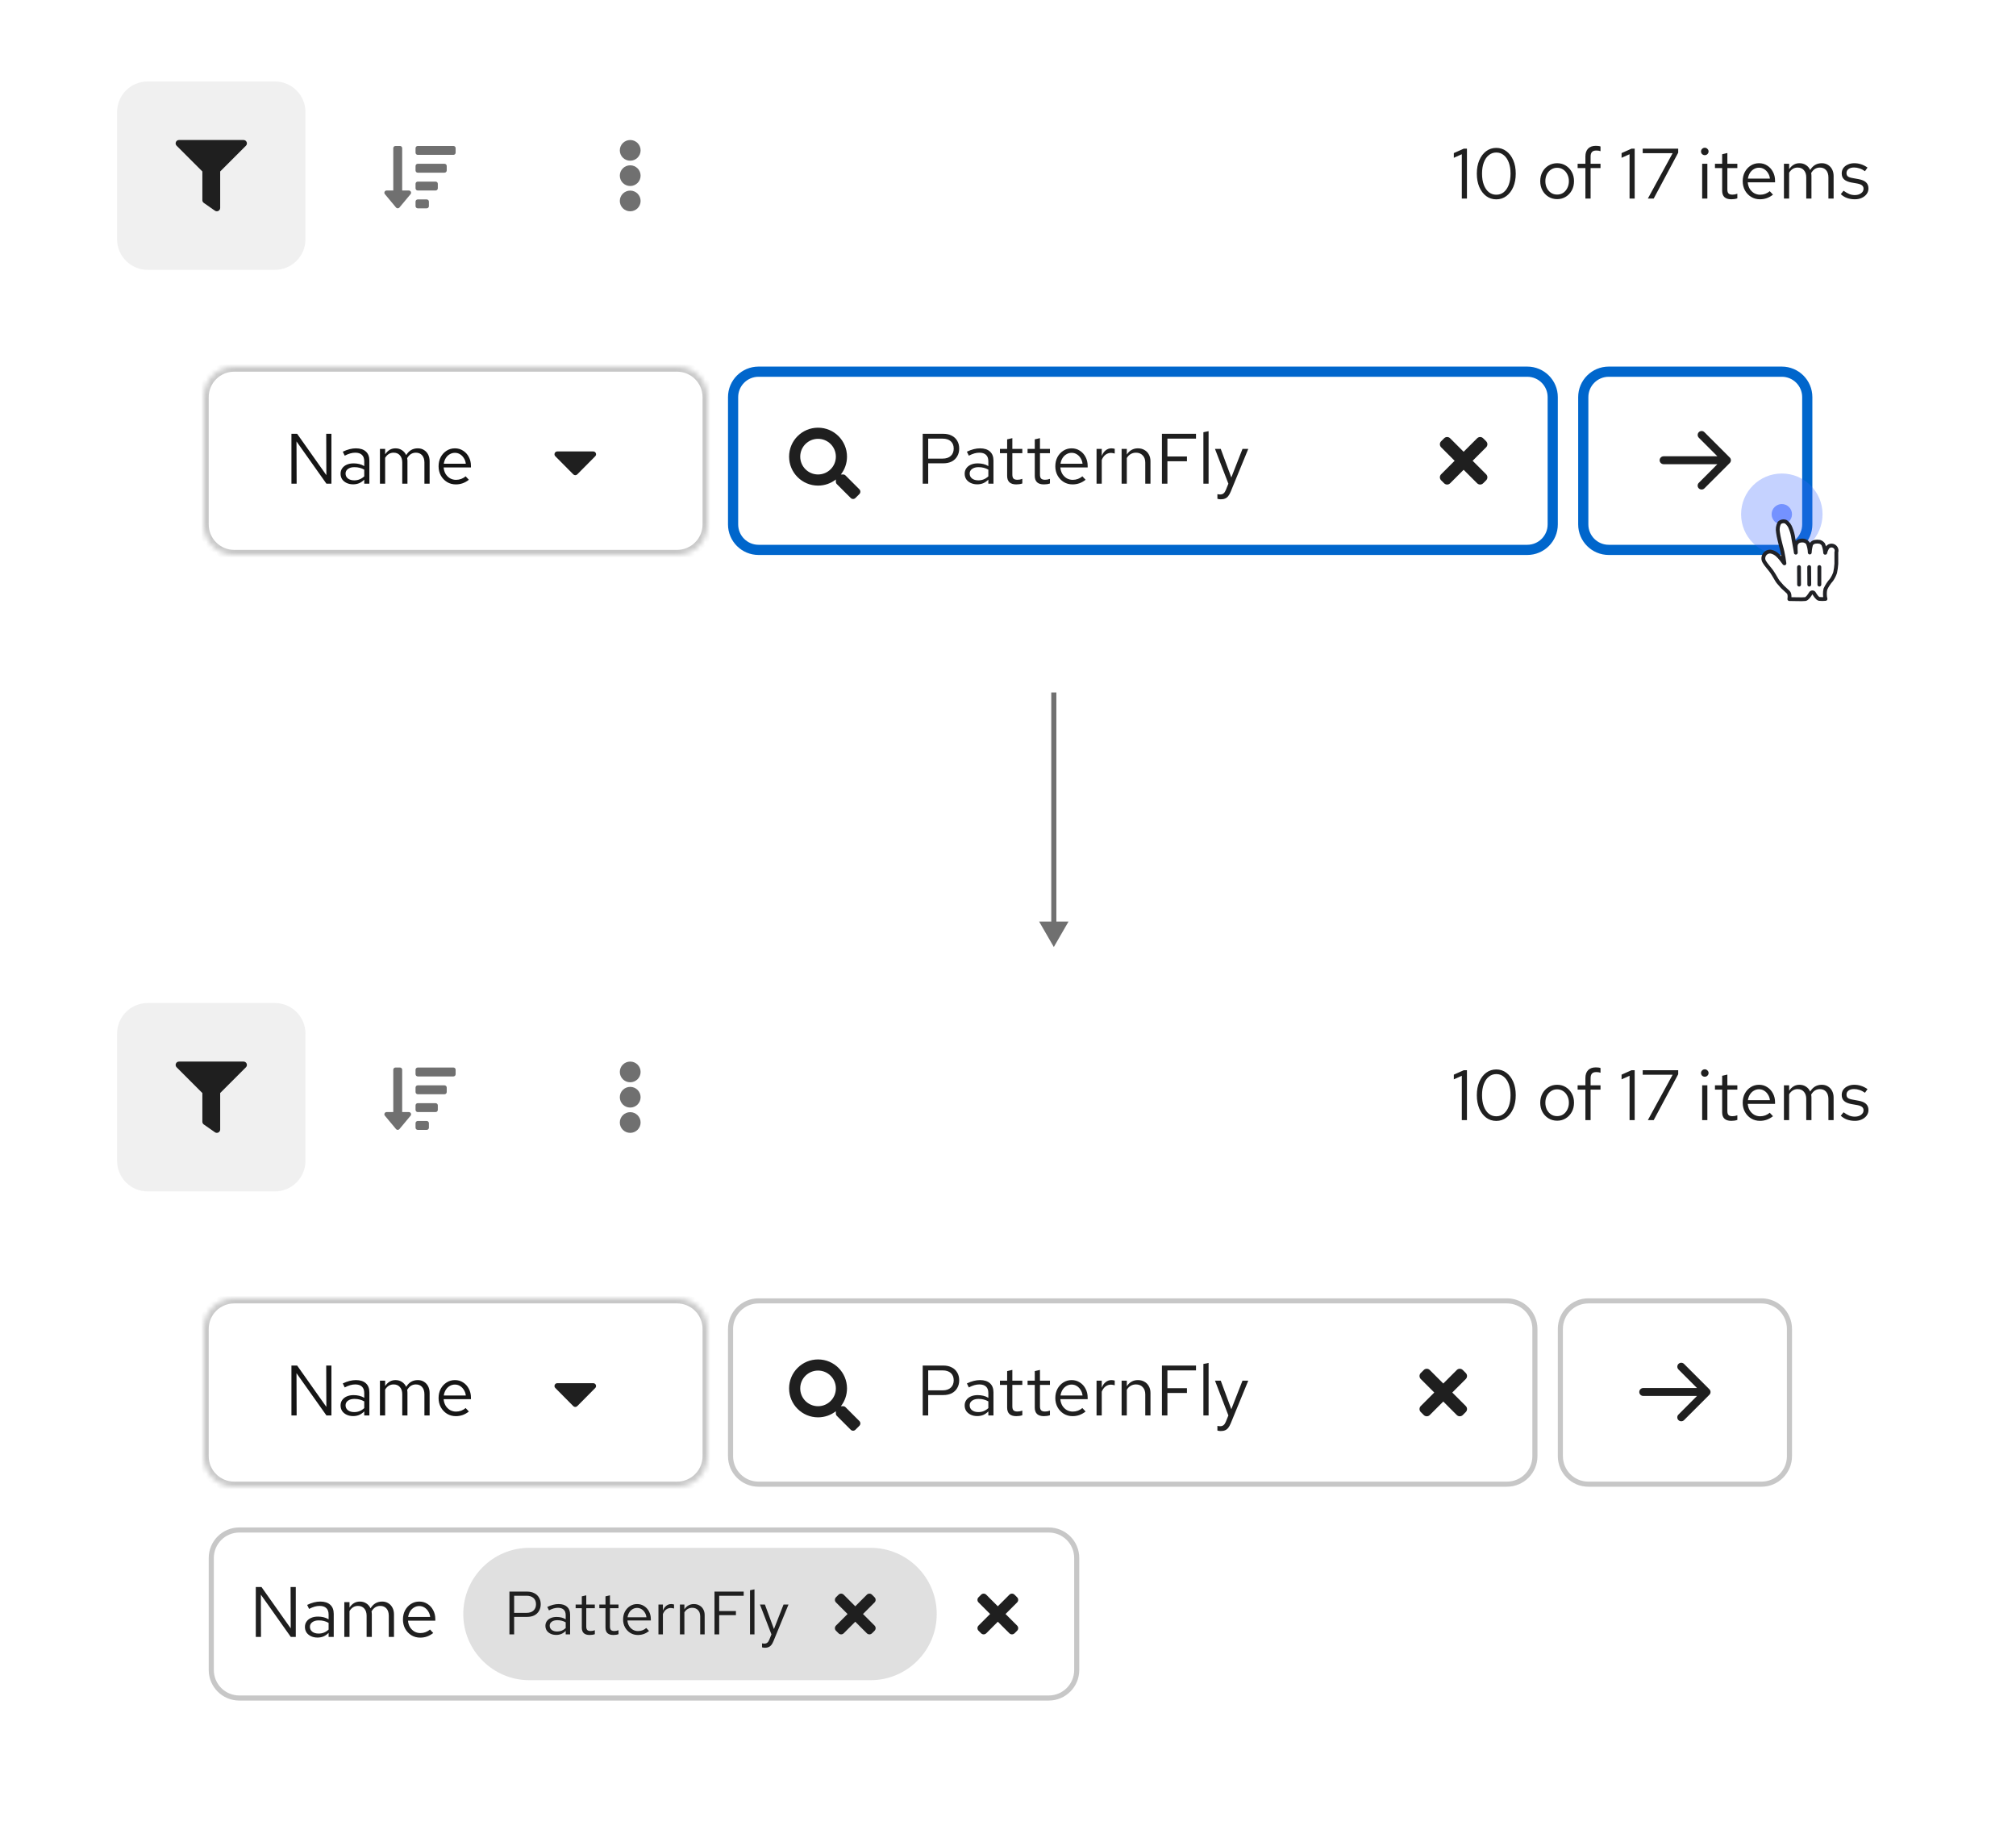 <svg width="396" height="361" viewBox="0 0 396 361" fill="none" xmlns="http://www.w3.org/2000/svg">
<g clip-path="url(#clip0_160_11504)">
<rect width="396" height="361" fill="white"/>
<rect width="389" height="188" transform="translate(7 181)" fill="white"/>
<path d="M23 203C23 199.686 25.686 197 29 197H54C57.314 197 60 199.686 60 203V228C60 231.314 57.314 234 54 234H29C25.686 234 23 231.314 23 228V203Z" fill="#C7C7C7" fill-opacity="0.25" style="mix-blend-mode:multiply"/>
<path fill-rule="evenodd" clip-rule="evenodd" d="M43.25 221.843V214.678L48.307 209.62C48.719 209.208 48.427 208.5 47.843 208.5H35.157C34.574 208.5 34.28 209.207 34.693 209.62L39.75 214.678V220.312C39.75 220.527 39.855 220.727 40.03 220.85L42.217 222.381C42.649 222.683 43.25 222.377 43.25 221.843Z" fill="#1F1F1F"/>
<path fill-rule="evenodd" clip-rule="evenodd" d="M78.126 221.917C78.226 221.917 78.364 221.859 78.435 221.788L80.622 219.163C80.896 218.889 80.701 218.417 80.312 218.417H79V210.104C79 209.863 78.804 209.667 78.562 209.667H77.688C77.446 209.667 77.25 209.863 77.25 210.104V218.417H75.938C75.549 218.417 75.353 218.888 75.629 219.163L77.816 221.788C77.887 221.859 78.026 221.917 78.126 221.917ZM89.062 211.417C89.304 211.417 89.5 211.221 89.5 210.979V210.104C89.5 209.863 89.304 209.667 89.062 209.667H82.062C81.821 209.667 81.625 209.863 81.625 210.104V210.979C81.625 211.221 81.821 211.417 82.062 211.417H89.062ZM87.312 214.917C87.554 214.917 87.75 214.721 87.75 214.479V213.604C87.75 213.363 87.554 213.167 87.312 213.167H82.062C81.821 213.167 81.625 213.363 81.625 213.604V214.479C81.625 214.721 81.821 214.917 82.062 214.917H87.312ZM85.562 218.417C85.804 218.417 86 218.221 86 217.979V217.104C86 216.863 85.804 216.667 85.562 216.667H82.062C81.821 216.667 81.625 216.863 81.625 217.104V217.979C81.625 218.221 81.821 218.417 82.062 218.417H85.562ZM83.812 221.917C84.054 221.917 84.25 221.721 84.25 221.479V220.604C84.25 220.363 84.054 220.167 83.812 220.167H82.062C81.821 220.167 81.625 220.363 81.625 220.604V221.479C81.625 221.721 81.821 221.917 82.062 221.917H83.812Z" fill="#707070"/>
<path fill-rule="evenodd" clip-rule="evenodd" d="M123.792 212.565C124.92 212.565 125.833 211.656 125.833 210.532C125.833 209.409 124.92 208.5 123.792 208.5C122.663 208.5 121.75 209.409 121.75 210.532C121.75 211.656 122.663 212.565 123.792 212.565ZM123.792 217.532C124.92 217.532 125.833 216.623 125.833 215.5C125.833 214.377 124.92 213.468 123.792 213.468C122.663 213.468 121.75 214.377 121.75 215.5C121.75 216.623 122.663 217.532 123.792 217.532ZM123.792 222.5C124.92 222.5 125.833 221.591 125.833 220.468C125.833 219.344 124.92 218.435 123.792 218.435C122.663 218.435 121.75 219.344 121.75 220.468C121.75 221.591 122.663 222.5 123.792 222.5Z" fill="#707070"/>
<path d="M287.142 220V211.292L285.574 211.992V211.068L287.52 210.2H288.15V220H287.142ZM293.913 220.154C293.166 220.154 292.504 219.939 291.925 219.51C291.356 219.081 290.908 218.488 290.581 217.732C290.254 216.967 290.091 216.089 290.091 215.1C290.091 214.101 290.254 213.224 290.581 212.468C290.908 211.712 291.356 211.119 291.925 210.69C292.504 210.261 293.166 210.046 293.913 210.046C294.66 210.046 295.318 210.261 295.887 210.69C296.466 211.119 296.918 211.712 297.245 212.468C297.572 213.224 297.735 214.101 297.735 215.1C297.735 216.089 297.572 216.967 297.245 217.732C296.918 218.488 296.466 219.081 295.887 219.51C295.318 219.939 294.66 220.154 293.913 220.154ZM293.913 219.244C294.482 219.244 294.972 219.076 295.383 218.74C295.803 218.395 296.13 217.914 296.363 217.298C296.596 216.673 296.713 215.94 296.713 215.1C296.713 214.26 296.596 213.532 296.363 212.916C296.13 212.291 295.803 211.81 295.383 211.474C294.972 211.129 294.482 210.956 293.913 210.956C293.353 210.956 292.863 211.129 292.443 211.474C292.023 211.81 291.696 212.291 291.463 212.916C291.23 213.532 291.113 214.26 291.113 215.1C291.113 215.94 291.23 216.673 291.463 217.298C291.696 217.914 292.023 218.395 292.443 218.74C292.863 219.076 293.353 219.244 293.913 219.244ZM305.877 220.112C305.242 220.112 304.673 219.958 304.169 219.65C303.665 219.342 303.268 218.922 302.979 218.39C302.689 217.858 302.545 217.256 302.545 216.584C302.545 215.912 302.689 215.31 302.979 214.778C303.268 214.246 303.665 213.826 304.169 213.518C304.673 213.21 305.242 213.056 305.877 213.056C306.502 213.056 307.062 213.21 307.557 213.518C308.061 213.826 308.457 214.246 308.747 214.778C309.036 215.31 309.181 215.912 309.181 216.584C309.181 217.256 309.036 217.858 308.747 218.39C308.457 218.922 308.061 219.342 307.557 219.65C307.062 219.958 306.502 220.112 305.877 220.112ZM305.863 219.216C306.311 219.216 306.707 219.104 307.053 218.88C307.398 218.647 307.669 218.329 307.865 217.928C308.07 217.527 308.173 217.079 308.173 216.584C308.173 216.08 308.07 215.632 307.865 215.24C307.669 214.839 307.398 214.526 307.053 214.302C306.707 214.069 306.311 213.952 305.863 213.952C305.415 213.952 305.018 214.069 304.673 214.302C304.327 214.526 304.052 214.839 303.847 215.24C303.651 215.632 303.553 216.08 303.553 216.584C303.553 217.079 303.651 217.527 303.847 217.928C304.052 218.329 304.327 218.647 304.673 218.88C305.018 219.104 305.415 219.216 305.863 219.216ZM311.418 220V214.008H309.892V213.168H311.418V211.74C311.418 211.068 311.595 210.55 311.95 210.186C312.305 209.822 312.809 209.64 313.462 209.64C313.649 209.64 313.817 209.649 313.966 209.668C314.125 209.687 314.265 209.719 314.386 209.766V210.69C314.237 210.643 314.101 210.611 313.98 210.592C313.859 210.573 313.719 210.564 313.56 210.564C313.168 210.564 312.883 210.662 312.706 210.858C312.529 211.045 312.44 211.343 312.44 211.754V213.168H314.386V214.008H312.44V220H311.418ZM320.091 220V211.292L318.523 211.992V211.068L320.469 210.2H321.099V220H320.091ZM323.684 220L328.556 211.082H322.676V210.2H329.648V210.984L324.832 220H323.684ZM334.352 220V213.168H335.374V220H334.352ZM334.87 211.474C334.665 211.474 334.488 211.404 334.338 211.264C334.198 211.115 334.128 210.942 334.128 210.746C334.128 210.55 334.198 210.382 334.338 210.242C334.488 210.093 334.665 210.018 334.87 210.018C335.076 210.018 335.248 210.093 335.388 210.242C335.538 210.382 335.612 210.55 335.612 210.746C335.612 210.942 335.538 211.115 335.388 211.264C335.248 211.404 335.076 211.474 334.87 211.474ZM340.074 220.14C339.486 220.14 339.038 220 338.73 219.72C338.431 219.431 338.282 219.015 338.282 218.474V214.008H336.868V213.168H338.282V211.292L339.304 211.054V213.168H341.264V214.008H339.304V218.208C339.304 218.572 339.379 218.833 339.528 218.992C339.687 219.151 339.943 219.23 340.298 219.23C340.475 219.23 340.634 219.216 340.774 219.188C340.914 219.16 341.077 219.113 341.264 219.048V219.958C341.077 220.023 340.881 220.07 340.676 220.098C340.471 220.126 340.27 220.14 340.074 220.14ZM345.704 220.14C345.07 220.14 344.496 219.986 343.982 219.678C343.469 219.361 343.063 218.936 342.764 218.404C342.466 217.863 342.316 217.256 342.316 216.584C342.316 215.912 342.456 215.31 342.736 214.778C343.026 214.246 343.413 213.826 343.898 213.518C344.384 213.21 344.925 213.056 345.522 213.056C346.129 213.056 346.666 213.21 347.132 213.518C347.608 213.817 347.982 214.227 348.252 214.75C348.532 215.263 348.672 215.847 348.672 216.5V216.808H343.31C343.348 217.275 343.474 217.695 343.688 218.068C343.912 218.432 344.202 218.721 344.556 218.936C344.92 219.141 345.317 219.244 345.746 219.244C346.101 219.244 346.442 219.183 346.768 219.062C347.104 218.931 347.389 218.759 347.622 218.544L348.266 219.23C347.874 219.538 347.468 219.767 347.048 219.916C346.628 220.065 346.18 220.14 345.704 220.14ZM343.338 216.08H347.664C347.618 215.669 347.492 215.305 347.286 214.988C347.09 214.661 346.838 214.405 346.53 214.218C346.232 214.031 345.896 213.938 345.522 213.938C345.149 213.938 344.808 214.031 344.5 214.218C344.192 214.395 343.936 214.647 343.73 214.974C343.534 215.291 343.404 215.66 343.338 216.08ZM350.417 220V213.168H351.439V214.232C351.701 213.84 351.999 213.546 352.335 213.35C352.671 213.154 353.049 213.056 353.469 213.056C353.955 213.056 354.379 213.177 354.743 213.42C355.107 213.653 355.383 213.975 355.569 214.386C355.84 213.947 356.162 213.616 356.535 213.392C356.918 213.168 357.357 213.056 357.851 213.056C358.309 213.056 358.71 213.163 359.055 213.378C359.41 213.593 359.685 213.891 359.881 214.274C360.077 214.647 360.175 215.086 360.175 215.59V220H359.153V215.842C359.153 215.245 359.004 214.773 358.705 214.428C358.407 214.083 357.996 213.91 357.473 213.91C357.119 213.91 356.797 213.999 356.507 214.176C356.227 214.353 355.98 214.624 355.765 214.988C355.784 215.081 355.798 215.179 355.807 215.282C355.817 215.385 355.821 215.487 355.821 215.59V220H354.799V215.842C354.799 215.245 354.645 214.773 354.337 214.428C354.039 214.083 353.628 213.91 353.105 213.91C352.405 213.91 351.85 214.246 351.439 214.918V220H350.417ZM364.357 220.14C363.797 220.14 363.279 220.056 362.803 219.888C362.327 219.711 361.921 219.459 361.585 219.132L362.131 218.46C362.542 218.759 362.92 218.978 363.265 219.118C363.611 219.249 363.965 219.314 364.329 219.314C364.824 219.314 365.235 219.197 365.561 218.964C365.888 218.731 366.051 218.432 366.051 218.068C366.051 217.788 365.953 217.569 365.757 217.41C365.571 217.251 365.258 217.13 364.819 217.046L363.699 216.85C363.037 216.729 362.547 216.523 362.229 216.234C361.921 215.945 361.767 215.553 361.767 215.058C361.767 214.666 361.87 214.321 362.075 214.022C362.29 213.723 362.584 213.49 362.957 213.322C363.331 213.145 363.755 213.056 364.231 213.056C364.698 213.056 365.141 213.126 365.561 213.266C365.981 213.397 366.406 213.611 366.835 213.91L366.331 214.624C365.977 214.372 365.622 214.19 365.267 214.078C364.913 213.957 364.553 213.896 364.189 213.896C363.741 213.896 363.382 213.994 363.111 214.19C362.841 214.386 362.705 214.652 362.705 214.988C362.705 215.268 362.789 215.483 362.957 215.632C363.135 215.781 363.443 215.893 363.881 215.968L365.029 216.178C365.72 216.299 366.224 216.509 366.541 216.808C366.859 217.107 367.017 217.508 367.017 218.012C367.017 218.413 366.901 218.777 366.667 219.104C366.434 219.421 366.117 219.673 365.715 219.86C365.314 220.047 364.861 220.14 364.357 220.14Z" fill="#1F1F1F"/>
<rect width="389" height="136" transform="translate(7)" fill="white"/>
<path d="M23 22C23 18.686 25.686 16 29 16H54C57.314 16 60 18.686 60 22V47C60 50.314 57.314 53 54 53H29C25.686 53 23 50.314 23 47V22Z" fill="#C7C7C7" fill-opacity="0.25" style="mix-blend-mode:multiply"/>
<path fill-rule="evenodd" clip-rule="evenodd" d="M43.25 40.843V33.678L48.307 28.62C48.719 28.208 48.427 27.5 47.843 27.5H35.157C34.574 27.5 34.28 28.207 34.693 28.62L39.75 33.678V39.312C39.75 39.527 39.855 39.727 40.03 39.85L42.217 41.381C42.649 41.683 43.25 41.377 43.25 40.843Z" fill="#1F1F1F"/>
<path fill-rule="evenodd" clip-rule="evenodd" d="M78.126 40.916C78.226 40.916 78.364 40.859 78.435 40.788L80.622 38.163C80.896 37.889 80.701 37.417 80.312 37.417H79V29.104C79 28.863 78.804 28.667 78.562 28.667H77.688C77.446 28.667 77.25 28.863 77.25 29.104V37.417H75.938C75.549 37.417 75.353 37.888 75.629 38.163L77.816 40.788C77.887 40.859 78.026 40.916 78.126 40.916ZM89.062 30.417C89.304 30.417 89.5 30.221 89.5 29.979V29.104C89.5 28.863 89.304 28.667 89.062 28.667H82.062C81.821 28.667 81.625 28.863 81.625 29.104V29.979C81.625 30.221 81.821 30.417 82.062 30.417H89.062ZM87.312 33.917C87.554 33.917 87.75 33.721 87.75 33.479V32.604C87.75 32.363 87.554 32.167 87.312 32.167H82.062C81.821 32.167 81.625 32.363 81.625 32.604V33.479C81.625 33.721 81.821 33.917 82.062 33.917H87.312ZM85.562 37.417C85.804 37.417 86 37.221 86 36.979V36.104C86 35.863 85.804 35.667 85.562 35.667H82.062C81.821 35.667 81.625 35.863 81.625 36.104V36.979C81.625 37.221 81.821 37.417 82.062 37.417H85.562ZM83.812 40.917C84.054 40.917 84.25 40.721 84.25 40.479V39.604C84.25 39.363 84.054 39.167 83.812 39.167H82.062C81.821 39.167 81.625 39.363 81.625 39.604V40.479C81.625 40.721 81.821 40.917 82.062 40.917H83.812Z" fill="#707070"/>
<path fill-rule="evenodd" clip-rule="evenodd" d="M123.792 31.564C124.92 31.564 125.833 30.656 125.833 29.532C125.833 28.409 124.92 27.5 123.792 27.5C122.663 27.5 121.75 28.409 121.75 29.532C121.75 30.656 122.663 31.564 123.792 31.564ZM123.792 36.532C124.92 36.532 125.833 35.623 125.833 34.5C125.833 33.377 124.92 32.468 123.792 32.468C122.663 32.468 121.75 33.377 121.75 34.5C121.75 35.623 122.663 36.532 123.792 36.532ZM123.792 41.5C124.92 41.5 125.833 40.591 125.833 39.468C125.833 38.344 124.92 37.435 123.792 37.435C122.663 37.435 121.75 38.344 121.75 39.468C121.75 40.591 122.663 41.5 123.792 41.5Z" fill="#707070"/>
<path d="M287.142 39V30.292L285.574 30.992V30.068L287.52 29.2H288.15V39H287.142ZM293.913 39.154C293.166 39.154 292.504 38.939 291.925 38.51C291.356 38.081 290.908 37.488 290.581 36.732C290.254 35.967 290.091 35.089 290.091 34.1C290.091 33.101 290.254 32.224 290.581 31.468C290.908 30.712 291.356 30.119 291.925 29.69C292.504 29.261 293.166 29.046 293.913 29.046C294.66 29.046 295.318 29.261 295.887 29.69C296.466 30.119 296.918 30.712 297.245 31.468C297.572 32.224 297.735 33.101 297.735 34.1C297.735 35.089 297.572 35.967 297.245 36.732C296.918 37.488 296.466 38.081 295.887 38.51C295.318 38.939 294.66 39.154 293.913 39.154ZM293.913 38.244C294.482 38.244 294.972 38.076 295.383 37.74C295.803 37.395 296.13 36.914 296.363 36.298C296.596 35.673 296.713 34.94 296.713 34.1C296.713 33.26 296.596 32.532 296.363 31.916C296.13 31.291 295.803 30.81 295.383 30.474C294.972 30.129 294.482 29.956 293.913 29.956C293.353 29.956 292.863 30.129 292.443 30.474C292.023 30.81 291.696 31.291 291.463 31.916C291.23 32.532 291.113 33.26 291.113 34.1C291.113 34.94 291.23 35.673 291.463 36.298C291.696 36.914 292.023 37.395 292.443 37.74C292.863 38.076 293.353 38.244 293.913 38.244ZM305.877 39.112C305.242 39.112 304.673 38.958 304.169 38.65C303.665 38.342 303.268 37.922 302.979 37.39C302.689 36.858 302.545 36.256 302.545 35.584C302.545 34.912 302.689 34.31 302.979 33.778C303.268 33.246 303.665 32.826 304.169 32.518C304.673 32.21 305.242 32.056 305.877 32.056C306.502 32.056 307.062 32.21 307.557 32.518C308.061 32.826 308.457 33.246 308.747 33.778C309.036 34.31 309.181 34.912 309.181 35.584C309.181 36.256 309.036 36.858 308.747 37.39C308.457 37.922 308.061 38.342 307.557 38.65C307.062 38.958 306.502 39.112 305.877 39.112ZM305.863 38.216C306.311 38.216 306.707 38.104 307.053 37.88C307.398 37.647 307.669 37.329 307.865 36.928C308.07 36.527 308.173 36.079 308.173 35.584C308.173 35.08 308.07 34.632 307.865 34.24C307.669 33.839 307.398 33.526 307.053 33.302C306.707 33.069 306.311 32.952 305.863 32.952C305.415 32.952 305.018 33.069 304.673 33.302C304.327 33.526 304.052 33.839 303.847 34.24C303.651 34.632 303.553 35.08 303.553 35.584C303.553 36.079 303.651 36.527 303.847 36.928C304.052 37.329 304.327 37.647 304.673 37.88C305.018 38.104 305.415 38.216 305.863 38.216ZM311.418 39V33.008H309.892V32.168H311.418V30.74C311.418 30.068 311.595 29.55 311.95 29.186C312.305 28.822 312.809 28.64 313.462 28.64C313.649 28.64 313.817 28.649 313.966 28.668C314.125 28.687 314.265 28.719 314.386 28.766V29.69C314.237 29.643 314.101 29.611 313.98 29.592C313.859 29.573 313.719 29.564 313.56 29.564C313.168 29.564 312.883 29.662 312.706 29.858C312.529 30.045 312.44 30.343 312.44 30.754V32.168H314.386V33.008H312.44V39H311.418ZM320.091 39V30.292L318.523 30.992V30.068L320.469 29.2H321.099V39H320.091ZM323.684 39L328.556 30.082H322.676V29.2H329.648V29.984L324.832 39H323.684ZM334.352 39V32.168H335.374V39H334.352ZM334.87 30.474C334.665 30.474 334.488 30.404 334.338 30.264C334.198 30.115 334.128 29.942 334.128 29.746C334.128 29.55 334.198 29.382 334.338 29.242C334.488 29.093 334.665 29.018 334.87 29.018C335.076 29.018 335.248 29.093 335.388 29.242C335.538 29.382 335.612 29.55 335.612 29.746C335.612 29.942 335.538 30.115 335.388 30.264C335.248 30.404 335.076 30.474 334.87 30.474ZM340.074 39.14C339.486 39.14 339.038 39 338.73 38.72C338.431 38.431 338.282 38.015 338.282 37.474V33.008H336.868V32.168H338.282V30.292L339.304 30.054V32.168H341.264V33.008H339.304V37.208C339.304 37.572 339.379 37.833 339.528 37.992C339.687 38.151 339.943 38.23 340.298 38.23C340.475 38.23 340.634 38.216 340.774 38.188C340.914 38.16 341.077 38.113 341.264 38.048V38.958C341.077 39.023 340.881 39.07 340.676 39.098C340.471 39.126 340.27 39.14 340.074 39.14ZM345.704 39.14C345.07 39.14 344.496 38.986 343.982 38.678C343.469 38.361 343.063 37.936 342.764 37.404C342.466 36.863 342.316 36.256 342.316 35.584C342.316 34.912 342.456 34.31 342.736 33.778C343.026 33.246 343.413 32.826 343.898 32.518C344.384 32.21 344.925 32.056 345.522 32.056C346.129 32.056 346.666 32.21 347.132 32.518C347.608 32.817 347.982 33.227 348.252 33.75C348.532 34.263 348.672 34.847 348.672 35.5V35.808H343.31C343.348 36.275 343.474 36.695 343.688 37.068C343.912 37.432 344.202 37.721 344.556 37.936C344.92 38.141 345.317 38.244 345.746 38.244C346.101 38.244 346.442 38.183 346.768 38.062C347.104 37.931 347.389 37.759 347.622 37.544L348.266 38.23C347.874 38.538 347.468 38.767 347.048 38.916C346.628 39.065 346.18 39.14 345.704 39.14ZM343.338 35.08H347.664C347.618 34.669 347.492 34.305 347.286 33.988C347.09 33.661 346.838 33.405 346.53 33.218C346.232 33.031 345.896 32.938 345.522 32.938C345.149 32.938 344.808 33.031 344.5 33.218C344.192 33.395 343.936 33.647 343.73 33.974C343.534 34.291 343.404 34.66 343.338 35.08ZM350.417 39V32.168H351.439V33.232C351.701 32.84 351.999 32.546 352.335 32.35C352.671 32.154 353.049 32.056 353.469 32.056C353.955 32.056 354.379 32.177 354.743 32.42C355.107 32.653 355.383 32.975 355.569 33.386C355.84 32.947 356.162 32.616 356.535 32.392C356.918 32.168 357.357 32.056 357.851 32.056C358.309 32.056 358.71 32.163 359.055 32.378C359.41 32.593 359.685 32.891 359.881 33.274C360.077 33.647 360.175 34.086 360.175 34.59V39H359.153V34.842C359.153 34.245 359.004 33.773 358.705 33.428C358.407 33.083 357.996 32.91 357.473 32.91C357.119 32.91 356.797 32.999 356.507 33.176C356.227 33.353 355.98 33.624 355.765 33.988C355.784 34.081 355.798 34.179 355.807 34.282C355.817 34.385 355.821 34.487 355.821 34.59V39H354.799V34.842C354.799 34.245 354.645 33.773 354.337 33.428C354.039 33.083 353.628 32.91 353.105 32.91C352.405 32.91 351.85 33.246 351.439 33.918V39H350.417ZM364.357 39.14C363.797 39.14 363.279 39.056 362.803 38.888C362.327 38.711 361.921 38.459 361.585 38.132L362.131 37.46C362.542 37.759 362.92 37.978 363.265 38.118C363.611 38.249 363.965 38.314 364.329 38.314C364.824 38.314 365.235 38.197 365.561 37.964C365.888 37.731 366.051 37.432 366.051 37.068C366.051 36.788 365.953 36.569 365.757 36.41C365.571 36.251 365.258 36.13 364.819 36.046L363.699 35.85C363.037 35.729 362.547 35.523 362.229 35.234C361.921 34.945 361.767 34.553 361.767 34.058C361.767 33.666 361.87 33.321 362.075 33.022C362.29 32.723 362.584 32.49 362.957 32.322C363.331 32.145 363.755 32.056 364.231 32.056C364.698 32.056 365.141 32.126 365.561 32.266C365.981 32.397 366.406 32.611 366.835 32.91L366.331 33.624C365.977 33.372 365.622 33.19 365.267 33.078C364.913 32.957 364.553 32.896 364.189 32.896C363.741 32.896 363.382 32.994 363.111 33.19C362.841 33.386 362.705 33.652 362.705 33.988C362.705 34.268 362.789 34.483 362.957 34.632C363.135 34.781 363.443 34.893 363.881 34.968L365.029 35.178C365.72 35.299 366.224 35.509 366.541 35.808C366.859 36.107 367.017 36.508 367.017 37.012C367.017 37.413 366.901 37.777 366.667 38.104C366.434 38.421 366.117 38.673 365.715 38.86C365.314 39.047 364.861 39.14 364.357 39.14Z" fill="#1F1F1F"/>
<g filter="url(#filter0_d_160_11504)">
<rect width="348" height="69" transform="translate(24 52)" fill="white"/>
<mask id="path-17-inside-1_160_11504" fill="white">
<path d="M40 74C40 70.686 42.686 68 46 68H133C136.314 68 139 70.686 139 74V99C139 102.314 136.314 105 133 105H46C42.686 105 40 102.314 40 99V74Z"/>
</mask>
<path d="M40 74C40 70.686 42.686 68 46 68H133C136.314 68 139 70.686 139 74V99C139 102.314 136.314 105 133 105H46C42.686 105 40 102.314 40 99V74Z" fill="white"/>
<path d="M46 69H133V67H46V69ZM138 74V99H140V74H138ZM133 104H46V106H133V104ZM41 99V74H39V99H41ZM46 104C43.239 104 41 101.761 41 99H39C39 102.866 42.134 106 46 106V104ZM138 99C138 101.761 135.761 104 133 104V106C136.866 106 140 102.866 140 99H138ZM133 69C135.761 69 138 71.239 138 74H140C140 70.134 136.866 67 133 67V69ZM46 67C42.134 67 39 70.134 39 74H41C41 71.239 43.239 69 46 69V67Z" fill="#C7C7C7" mask="url(#path-17-inside-1_160_11504)"/>
<path d="M57.246 91V81.2H58.366L64.106 89.32L64.078 81.2H65.1V91H64.12L58.24 82.698L58.268 91H57.246ZM69.377 91.126C68.892 91.126 68.462 91.037 68.089 90.86C67.716 90.683 67.422 90.44 67.207 90.132C67.002 89.815 66.899 89.451 66.899 89.04C66.899 88.629 67.006 88.275 67.221 87.976C67.436 87.668 67.734 87.43 68.117 87.262C68.5 87.094 68.948 87.01 69.461 87.01C69.853 87.01 70.222 87.052 70.567 87.136C70.922 87.22 71.248 87.355 71.547 87.542V86.604C71.547 86.044 71.398 85.624 71.099 85.344C70.8 85.055 70.362 84.91 69.783 84.91C69.466 84.91 69.139 84.957 68.803 85.05C68.476 85.143 68.112 85.293 67.711 85.498L67.333 84.714C68.248 84.275 69.106 84.056 69.909 84.056C70.758 84.056 71.412 84.266 71.869 84.686C72.326 85.097 72.555 85.689 72.555 86.464V91H71.547V90.202C71.248 90.51 70.917 90.743 70.553 90.902C70.189 91.051 69.797 91.126 69.377 91.126ZM67.879 89.012C67.879 89.413 68.033 89.735 68.341 89.978C68.658 90.221 69.074 90.342 69.587 90.342C69.97 90.342 70.32 90.277 70.637 90.146C70.964 90.015 71.267 89.819 71.547 89.558V88.242C71.258 88.074 70.959 87.953 70.651 87.878C70.343 87.794 69.998 87.752 69.615 87.752C69.092 87.752 68.672 87.869 68.355 88.102C68.038 88.326 67.879 88.629 67.879 89.012ZM74.632 91V84.168H75.654V85.232C75.915 84.84 76.214 84.546 76.55 84.35C76.886 84.154 77.264 84.056 77.684 84.056C78.169 84.056 78.594 84.177 78.958 84.42C79.322 84.653 79.597 84.975 79.784 85.386C80.055 84.947 80.377 84.616 80.75 84.392C81.133 84.168 81.571 84.056 82.066 84.056C82.523 84.056 82.925 84.163 83.27 84.378C83.625 84.593 83.9 84.891 84.096 85.274C84.292 85.647 84.39 86.086 84.39 86.59V91H83.368V86.842C83.368 86.245 83.219 85.773 82.92 85.428C82.621 85.083 82.211 84.91 81.688 84.91C81.333 84.91 81.011 84.999 80.722 85.176C80.442 85.353 80.195 85.624 79.98 85.988C79.999 86.081 80.013 86.179 80.022 86.282C80.031 86.385 80.036 86.487 80.036 86.59V91H79.014V86.842C79.014 86.245 78.86 85.773 78.552 85.428C78.253 85.083 77.843 84.91 77.32 84.91C76.62 84.91 76.065 85.246 75.654 85.918V91H74.632ZM89.538 91.14C88.903 91.14 88.329 90.986 87.816 90.678C87.303 90.361 86.897 89.936 86.598 89.404C86.299 88.863 86.15 88.256 86.15 87.584C86.15 86.912 86.29 86.31 86.57 85.778C86.859 85.246 87.247 84.826 87.732 84.518C88.218 84.21 88.759 84.056 89.356 84.056C89.963 84.056 90.499 84.21 90.966 84.518C91.442 84.817 91.816 85.227 92.086 85.75C92.366 86.263 92.506 86.847 92.506 87.5V87.808H87.144C87.181 88.275 87.308 88.695 87.522 89.068C87.746 89.432 88.035 89.721 88.39 89.936C88.754 90.141 89.151 90.244 89.58 90.244C89.935 90.244 90.275 90.183 90.602 90.062C90.938 89.931 91.223 89.759 91.456 89.544L92.1 90.23C91.708 90.538 91.302 90.767 90.882 90.916C90.462 91.065 90.014 91.14 89.538 91.14ZM87.172 87.08H91.498C91.451 86.669 91.326 86.305 91.12 85.988C90.924 85.661 90.672 85.405 90.364 85.218C90.066 85.031 89.73 84.938 89.356 84.938C88.983 84.938 88.642 85.031 88.334 85.218C88.026 85.395 87.769 85.647 87.564 85.974C87.368 86.291 87.237 86.66 87.172 87.08Z" fill="#151515"/>
<path fill-rule="evenodd" clip-rule="evenodd" d="M113.389 89.171L116.921 85.61C117.267 85.262 117.023 84.667 116.534 84.667H109.466C108.977 84.667 108.733 85.262 109.079 85.61L112.611 89.171C112.826 89.387 113.174 89.387 113.389 89.171Z" fill="#1F1F1F"/>
<path d="M149 69H300C302.761 69 305 71.239 305 74V99C305 101.761 302.761 104 300 104H149C146.239 104 144 101.761 144 99V74C144 71.239 146.239 69 149 69Z" fill="white"/>
<path d="M149 69H300C302.761 69 305 71.239 305 74V99C305 101.761 302.761 104 300 104H149C146.239 104 144 101.761 144 99V74C144 71.239 146.239 69 149 69Z" stroke="#0066CC" stroke-width="2"/>
<path fill-rule="evenodd" clip-rule="evenodd" d="M168.032 93.809L168.806 93.035C169.063 92.778 169.063 92.362 168.809 92.105L166.082 89.379C165.959 89.256 165.793 89.188 165.618 89.188H165.172C165.927 88.222 166.375 87.008 166.375 85.688C166.375 82.546 163.829 80 160.687 80C157.546 80 155 82.546 155 85.688C155 88.829 157.546 91.375 160.687 91.375C162.008 91.375 163.222 90.927 164.187 90.172V90.618C164.187 90.793 164.256 90.959 164.379 91.082L167.105 93.809C167.362 94.066 167.778 94.066 168.032 93.809ZM160.687 89.188C158.754 89.188 157.187 87.623 157.187 85.688C157.187 83.754 158.752 82.188 160.687 82.188C162.621 82.188 164.187 83.752 164.187 85.688C164.187 87.621 162.623 89.188 160.687 89.188Z" fill="#1F1F1F"/>
<path d="M181.246 91V81.2H185.292C185.927 81.2 186.477 81.321 186.944 81.564C187.411 81.797 187.77 82.133 188.022 82.572C188.283 83.001 188.414 83.51 188.414 84.098C188.414 84.677 188.283 85.185 188.022 85.624C187.77 86.063 187.411 86.403 186.944 86.646C186.477 86.879 185.927 86.996 185.292 86.996H182.324V91H181.246ZM182.324 86.072H185.166C185.847 86.072 186.379 85.895 186.762 85.54C187.145 85.185 187.336 84.705 187.336 84.098C187.336 83.491 187.145 83.015 186.762 82.67C186.379 82.325 185.847 82.152 185.166 82.152H182.324V86.072ZM191.969 91.126C191.483 91.126 191.054 91.037 190.681 90.86C190.307 90.683 190.013 90.44 189.799 90.132C189.593 89.815 189.491 89.451 189.491 89.04C189.491 88.629 189.598 88.275 189.813 87.976C190.027 87.668 190.326 87.43 190.709 87.262C191.091 87.094 191.539 87.01 192.053 87.01C192.445 87.01 192.813 87.052 193.159 87.136C193.513 87.22 193.84 87.355 194.139 87.542V86.604C194.139 86.044 193.989 85.624 193.691 85.344C193.392 85.055 192.953 84.91 192.375 84.91C192.057 84.91 191.731 84.957 191.395 85.05C191.068 85.143 190.704 85.293 190.303 85.498L189.925 84.714C190.839 84.275 191.698 84.056 192.501 84.056C193.35 84.056 194.003 84.266 194.461 84.686C194.918 85.097 195.147 85.689 195.147 86.464V91H194.139V90.202C193.84 90.51 193.509 90.743 193.145 90.902C192.781 91.051 192.389 91.126 191.969 91.126ZM190.471 89.012C190.471 89.413 190.625 89.735 190.933 89.978C191.25 90.221 191.665 90.342 192.179 90.342C192.561 90.342 192.911 90.277 193.229 90.146C193.555 90.015 193.859 89.819 194.139 89.558V88.242C193.849 88.074 193.551 87.953 193.243 87.878C192.935 87.794 192.589 87.752 192.207 87.752C191.684 87.752 191.264 87.869 190.947 88.102C190.629 88.326 190.471 88.629 190.471 89.012ZM199.623 91.14C199.035 91.14 198.587 91 198.279 90.72C197.98 90.431 197.831 90.015 197.831 89.474V85.008H196.417V84.168H197.831V82.292L198.853 82.054V84.168H200.813V85.008H198.853V89.208C198.853 89.572 198.927 89.833 199.077 89.992C199.235 90.151 199.492 90.23 199.847 90.23C200.024 90.23 200.183 90.216 200.323 90.188C200.463 90.16 200.626 90.113 200.813 90.048V90.958C200.626 91.023 200.43 91.07 200.225 91.098C200.019 91.126 199.819 91.14 199.623 91.14ZM205.05 91.14C204.462 91.14 204.014 91 203.706 90.72C203.408 90.431 203.258 90.015 203.258 89.474V85.008H201.844V84.168H203.258V82.292L204.28 82.054V84.168H206.24V85.008H204.28V89.208C204.28 89.572 204.355 89.833 204.504 89.992C204.663 90.151 204.92 90.23 205.274 90.23C205.452 90.23 205.61 90.216 205.75 90.188C205.89 90.16 206.054 90.113 206.24 90.048V90.958C206.054 91.023 205.858 91.07 205.652 91.098C205.447 91.126 205.246 91.14 205.05 91.14ZM210.681 91.14C210.046 91.14 209.472 90.986 208.959 90.678C208.445 90.361 208.039 89.936 207.741 89.404C207.442 88.863 207.293 88.256 207.293 87.584C207.293 86.912 207.433 86.31 207.713 85.778C208.002 85.246 208.389 84.826 208.875 84.518C209.36 84.21 209.901 84.056 210.499 84.056C211.105 84.056 211.642 84.21 212.109 84.518C212.585 84.817 212.958 85.227 213.229 85.75C213.509 86.263 213.649 86.847 213.649 87.5V87.808H208.287C208.324 88.275 208.45 88.695 208.665 89.068C208.889 89.432 209.178 89.721 209.533 89.936C209.897 90.141 210.293 90.244 210.723 90.244C211.077 90.244 211.418 90.183 211.745 90.062C212.081 89.931 212.365 89.759 212.599 89.544L213.243 90.23C212.851 90.538 212.445 90.767 212.025 90.916C211.605 91.065 211.157 91.14 210.681 91.14ZM208.315 87.08H212.641C212.594 86.669 212.468 86.305 212.263 85.988C212.067 85.661 211.815 85.405 211.507 85.218C211.208 85.031 210.872 84.938 210.499 84.938C210.125 84.938 209.785 85.031 209.477 85.218C209.169 85.395 208.912 85.647 208.707 85.974C208.511 86.291 208.38 86.66 208.315 87.08ZM215.394 91V84.168H216.416V85.568C216.593 85.092 216.845 84.723 217.172 84.462C217.508 84.191 217.89 84.056 218.32 84.056C218.441 84.056 218.553 84.065 218.656 84.084C218.758 84.093 218.861 84.117 218.964 84.154V85.078C218.852 85.041 218.73 85.013 218.6 84.994C218.478 84.966 218.362 84.952 218.25 84.952C217.83 84.952 217.461 85.073 217.144 85.316C216.836 85.559 216.593 85.899 216.416 86.338V91H215.394ZM220.316 91V84.168H221.338V85.274C221.599 84.863 221.912 84.56 222.276 84.364C222.64 84.159 223.05 84.056 223.508 84.056C224.002 84.056 224.432 84.163 224.796 84.378C225.169 84.583 225.458 84.877 225.664 85.26C225.878 85.633 225.986 86.072 225.986 86.576V91H224.964V86.87C224.964 86.263 224.796 85.787 224.46 85.442C224.133 85.087 223.69 84.91 223.13 84.91C222.756 84.91 222.416 84.999 222.108 85.176C221.8 85.353 221.543 85.615 221.338 85.96V91H220.316ZM228.236 91V81.2H234.928V82.152H229.314V85.652H233.15V86.59H229.314V91H228.236ZM236.38 91V80.892L237.402 80.682V91H236.38ZM239.791 94.066C239.577 94.066 239.357 94.033 239.133 93.968V93.058C239.227 93.077 239.325 93.091 239.427 93.1C239.53 93.109 239.619 93.114 239.693 93.114C239.955 93.114 240.169 93.044 240.337 92.904C240.515 92.764 240.664 92.545 240.785 92.246L241.289 91L238.657 84.168H239.791L241.863 89.782L244.061 84.168H245.195L241.751 92.554C241.602 92.918 241.439 93.212 241.261 93.436C241.084 93.66 240.879 93.819 240.645 93.912C240.412 94.015 240.127 94.066 239.791 94.066Z" fill="#1F1F1F"/>
<path fill-rule="evenodd" clip-rule="evenodd" d="M291.333 90.922L291.922 90.333C292.248 90.007 292.248 89.479 291.922 89.153L289.269 86.5L291.922 83.847C292.248 83.521 292.248 82.993 291.922 82.667L291.333 82.078C291.007 81.752 290.479 81.752 290.153 82.078L287.5 84.731L284.847 82.078C284.521 81.752 283.993 81.752 283.667 82.078L283.078 82.667C282.752 82.993 282.752 83.521 283.078 83.847L285.731 86.5L283.078 89.153C282.752 89.479 282.752 90.007 283.078 90.333L283.667 90.922C283.993 91.248 284.521 91.248 284.847 90.922L287.5 88.269L290.153 90.922C290.479 91.248 291.007 91.248 291.333 90.922Z" fill="#1F1F1F"/>
<path d="M316 69H350C352.761 69 355 71.239 355 74V99C355 101.761 352.761 104 350 104H316C313.239 104 311 101.761 311 99V74C311 71.239 313.239 69 316 69Z" fill="white"/>
<path d="M316 69H350C352.761 69 355 71.239 355 74V99C355 101.761 352.761 104 350 104H316C313.239 104 311 101.761 311 99V74C311 71.239 313.239 69 316 69Z" stroke="#0066CC" stroke-width="2"/>
<path fill-rule="evenodd" clip-rule="evenodd" d="M339.767 85.853L334.792 80.879C334.597 80.683 334.312 80.607 334.045 80.678C333.778 80.75 333.569 80.958 333.498 81.225C333.426 81.493 333.502 81.777 333.698 81.973L337.342 85.617H326.783C326.576 85.617 326.376 85.699 326.229 85.846C326.083 85.993 326 86.192 326 86.4C326.007 86.828 326.356 87.171 326.783 87.171H337.342L333.698 90.827C333.549 90.971 333.465 91.168 333.465 91.375C333.465 91.581 333.549 91.779 333.698 91.922C334.002 92.219 334.488 92.219 334.792 91.922L339.767 86.947C339.916 86.804 340 86.607 340 86.4C340 86.194 339.916 85.996 339.767 85.853Z" fill="#1F1F1F"/>
</g>
<g filter="url(#filter1_d_160_11504)">
<rect width="344" height="109" transform="translate(24 235)" fill="white"/>
<mask id="path-28-inside-2_160_11504" fill="white">
<path d="M40 257C40 253.686 42.686 251 46 251H133C136.314 251 139 253.686 139 257V282C139 285.314 136.314 288 133 288H46C42.686 288 40 285.314 40 282V257Z"/>
</mask>
<path d="M40 257C40 253.686 42.686 251 46 251H133C136.314 251 139 253.686 139 257V282C139 285.314 136.314 288 133 288H46C42.686 288 40 285.314 40 282V257Z" fill="white"/>
<path d="M46 252H133V250H46V252ZM138 257V282H140V257H138ZM133 287H46V289H133V287ZM41 282V257H39V282H41ZM46 287C43.239 287 41 284.761 41 282H39C39 285.866 42.134 289 46 289V287ZM138 282C138 284.761 135.761 287 133 287V289C136.866 289 140 285.866 140 282H138ZM133 252C135.761 252 138 254.239 138 257H140C140 253.134 136.866 250 133 250V252ZM46 250C42.134 250 39 253.134 39 257H41C41 254.239 43.239 252 46 252V250Z" fill="#C7C7C7" mask="url(#path-28-inside-2_160_11504)"/>
<path d="M57.246 274V264.2H58.366L64.106 272.32L64.078 264.2H65.1V274H64.12L58.24 265.698L58.268 274H57.246ZM69.377 274.126C68.892 274.126 68.462 274.037 68.089 273.86C67.716 273.683 67.422 273.44 67.207 273.132C67.002 272.815 66.899 272.451 66.899 272.04C66.899 271.629 67.006 271.275 67.221 270.976C67.436 270.668 67.734 270.43 68.117 270.262C68.5 270.094 68.948 270.01 69.461 270.01C69.853 270.01 70.222 270.052 70.567 270.136C70.922 270.22 71.248 270.355 71.547 270.542V269.604C71.547 269.044 71.398 268.624 71.099 268.344C70.8 268.055 70.362 267.91 69.783 267.91C69.466 267.91 69.139 267.957 68.803 268.05C68.476 268.143 68.112 268.293 67.711 268.498L67.333 267.714C68.248 267.275 69.106 267.056 69.909 267.056C70.758 267.056 71.412 267.266 71.869 267.686C72.326 268.097 72.555 268.689 72.555 269.464V274H71.547V273.202C71.248 273.51 70.917 273.743 70.553 273.902C70.189 274.051 69.797 274.126 69.377 274.126ZM67.879 272.012C67.879 272.413 68.033 272.735 68.341 272.978C68.658 273.221 69.074 273.342 69.587 273.342C69.97 273.342 70.32 273.277 70.637 273.146C70.964 273.015 71.267 272.819 71.547 272.558V271.242C71.258 271.074 70.959 270.953 70.651 270.878C70.343 270.794 69.998 270.752 69.615 270.752C69.092 270.752 68.672 270.869 68.355 271.102C68.038 271.326 67.879 271.629 67.879 272.012ZM74.632 274V267.168H75.654V268.232C75.915 267.84 76.214 267.546 76.55 267.35C76.886 267.154 77.264 267.056 77.684 267.056C78.169 267.056 78.594 267.177 78.958 267.42C79.322 267.653 79.597 267.975 79.784 268.386C80.055 267.947 80.377 267.616 80.75 267.392C81.133 267.168 81.571 267.056 82.066 267.056C82.523 267.056 82.925 267.163 83.27 267.378C83.625 267.593 83.9 267.891 84.096 268.274C84.292 268.647 84.39 269.086 84.39 269.59V274H83.368V269.842C83.368 269.245 83.219 268.773 82.92 268.428C82.621 268.083 82.211 267.91 81.688 267.91C81.333 267.91 81.011 267.999 80.722 268.176C80.442 268.353 80.195 268.624 79.98 268.988C79.999 269.081 80.013 269.179 80.022 269.282C80.031 269.385 80.036 269.487 80.036 269.59V274H79.014V269.842C79.014 269.245 78.86 268.773 78.552 268.428C78.253 268.083 77.843 267.91 77.32 267.91C76.62 267.91 76.065 268.246 75.654 268.918V274H74.632ZM89.538 274.14C88.903 274.14 88.329 273.986 87.816 273.678C87.303 273.361 86.897 272.936 86.598 272.404C86.299 271.863 86.15 271.256 86.15 270.584C86.15 269.912 86.29 269.31 86.57 268.778C86.859 268.246 87.247 267.826 87.732 267.518C88.218 267.21 88.759 267.056 89.356 267.056C89.963 267.056 90.499 267.21 90.966 267.518C91.442 267.817 91.816 268.227 92.086 268.75C92.366 269.263 92.506 269.847 92.506 270.5V270.808H87.144C87.181 271.275 87.308 271.695 87.522 272.068C87.746 272.432 88.035 272.721 88.39 272.936C88.754 273.141 89.151 273.244 89.58 273.244C89.935 273.244 90.275 273.183 90.602 273.062C90.938 272.931 91.223 272.759 91.456 272.544L92.1 273.23C91.708 273.538 91.302 273.767 90.882 273.916C90.462 274.065 90.014 274.14 89.538 274.14ZM87.172 270.08H91.498C91.451 269.669 91.326 269.305 91.12 268.988C90.924 268.661 90.672 268.405 90.364 268.218C90.066 268.031 89.73 267.938 89.356 267.938C88.983 267.938 88.642 268.031 88.334 268.218C88.026 268.395 87.769 268.647 87.564 268.974C87.368 269.291 87.237 269.66 87.172 270.08Z" fill="#151515"/>
<path fill-rule="evenodd" clip-rule="evenodd" d="M113.389 272.172L116.921 268.61C117.267 268.262 117.023 267.667 116.534 267.667H109.466C108.977 267.667 108.733 268.262 109.079 268.61L112.611 272.172C112.826 272.387 113.174 272.387 113.389 272.172Z" fill="#1F1F1F"/>
<path d="M149 251.5H296C299.038 251.5 301.5 253.962 301.5 257V282C301.5 285.038 299.038 287.5 296 287.5H149C145.962 287.5 143.5 285.038 143.5 282V257C143.5 253.962 145.962 251.5 149 251.5Z" fill="white"/>
<path d="M149 251.5H296C299.038 251.5 301.5 253.962 301.5 257V282C301.5 285.038 299.038 287.5 296 287.5H149C145.962 287.5 143.5 285.038 143.5 282V257C143.5 253.962 145.962 251.5 149 251.5Z" stroke="#C7C7C7"/>
<path fill-rule="evenodd" clip-rule="evenodd" d="M168.032 276.809L168.806 276.035C169.063 275.778 169.063 275.362 168.809 275.105L166.082 272.379C165.959 272.256 165.793 272.187 165.618 272.187H165.172C165.927 271.222 166.375 270.008 166.375 268.687C166.375 265.546 163.829 263 160.687 263C157.546 263 155 265.546 155 268.687C155 271.829 157.546 274.375 160.687 274.375C162.008 274.375 163.222 273.927 164.187 273.172V273.618C164.187 273.793 164.256 273.959 164.379 274.082L167.105 276.809C167.362 277.066 167.778 277.066 168.032 276.809ZM160.687 272.187C158.754 272.187 157.187 270.623 157.187 268.687C157.187 266.754 158.752 265.187 160.687 265.187C162.621 265.187 164.187 266.752 164.187 268.687C164.187 270.621 162.623 272.187 160.687 272.187Z" fill="#1F1F1F"/>
<path d="M181.246 274V264.2H185.292C185.927 264.2 186.477 264.321 186.944 264.564C187.411 264.797 187.77 265.133 188.022 265.572C188.283 266.001 188.414 266.51 188.414 267.098C188.414 267.677 188.283 268.185 188.022 268.624C187.77 269.063 187.411 269.403 186.944 269.646C186.477 269.879 185.927 269.996 185.292 269.996H182.324V274H181.246ZM182.324 269.072H185.166C185.847 269.072 186.379 268.895 186.762 268.54C187.145 268.185 187.336 267.705 187.336 267.098C187.336 266.491 187.145 266.015 186.762 265.67C186.379 265.325 185.847 265.152 185.166 265.152H182.324V269.072ZM191.969 274.126C191.483 274.126 191.054 274.037 190.681 273.86C190.307 273.683 190.013 273.44 189.799 273.132C189.593 272.815 189.491 272.451 189.491 272.04C189.491 271.629 189.598 271.275 189.813 270.976C190.027 270.668 190.326 270.43 190.709 270.262C191.091 270.094 191.539 270.01 192.053 270.01C192.445 270.01 192.813 270.052 193.159 270.136C193.513 270.22 193.84 270.355 194.139 270.542V269.604C194.139 269.044 193.989 268.624 193.691 268.344C193.392 268.055 192.953 267.91 192.375 267.91C192.057 267.91 191.731 267.957 191.395 268.05C191.068 268.143 190.704 268.293 190.303 268.498L189.925 267.714C190.839 267.275 191.698 267.056 192.501 267.056C193.35 267.056 194.003 267.266 194.461 267.686C194.918 268.097 195.147 268.689 195.147 269.464V274H194.139V273.202C193.84 273.51 193.509 273.743 193.145 273.902C192.781 274.051 192.389 274.126 191.969 274.126ZM190.471 272.012C190.471 272.413 190.625 272.735 190.933 272.978C191.25 273.221 191.665 273.342 192.179 273.342C192.561 273.342 192.911 273.277 193.229 273.146C193.555 273.015 193.859 272.819 194.139 272.558V271.242C193.849 271.074 193.551 270.953 193.243 270.878C192.935 270.794 192.589 270.752 192.207 270.752C191.684 270.752 191.264 270.869 190.947 271.102C190.629 271.326 190.471 271.629 190.471 272.012ZM199.623 274.14C199.035 274.14 198.587 274 198.279 273.72C197.98 273.431 197.831 273.015 197.831 272.474V268.008H196.417V267.168H197.831V265.292L198.853 265.054V267.168H200.813V268.008H198.853V272.208C198.853 272.572 198.927 272.833 199.077 272.992C199.235 273.151 199.492 273.23 199.847 273.23C200.024 273.23 200.183 273.216 200.323 273.188C200.463 273.16 200.626 273.113 200.813 273.048V273.958C200.626 274.023 200.43 274.07 200.225 274.098C200.019 274.126 199.819 274.14 199.623 274.14ZM205.05 274.14C204.462 274.14 204.014 274 203.706 273.72C203.408 273.431 203.258 273.015 203.258 272.474V268.008H201.844V267.168H203.258V265.292L204.28 265.054V267.168H206.24V268.008H204.28V272.208C204.28 272.572 204.355 272.833 204.504 272.992C204.663 273.151 204.92 273.23 205.274 273.23C205.452 273.23 205.61 273.216 205.75 273.188C205.89 273.16 206.054 273.113 206.24 273.048V273.958C206.054 274.023 205.858 274.07 205.652 274.098C205.447 274.126 205.246 274.14 205.05 274.14ZM210.681 274.14C210.046 274.14 209.472 273.986 208.959 273.678C208.445 273.361 208.039 272.936 207.741 272.404C207.442 271.863 207.293 271.256 207.293 270.584C207.293 269.912 207.433 269.31 207.713 268.778C208.002 268.246 208.389 267.826 208.875 267.518C209.36 267.21 209.901 267.056 210.499 267.056C211.105 267.056 211.642 267.21 212.109 267.518C212.585 267.817 212.958 268.227 213.229 268.75C213.509 269.263 213.649 269.847 213.649 270.5V270.808H208.287C208.324 271.275 208.45 271.695 208.665 272.068C208.889 272.432 209.178 272.721 209.533 272.936C209.897 273.141 210.293 273.244 210.723 273.244C211.077 273.244 211.418 273.183 211.745 273.062C212.081 272.931 212.365 272.759 212.599 272.544L213.243 273.23C212.851 273.538 212.445 273.767 212.025 273.916C211.605 274.065 211.157 274.14 210.681 274.14ZM208.315 270.08H212.641C212.594 269.669 212.468 269.305 212.263 268.988C212.067 268.661 211.815 268.405 211.507 268.218C211.208 268.031 210.872 267.938 210.499 267.938C210.125 267.938 209.785 268.031 209.477 268.218C209.169 268.395 208.912 268.647 208.707 268.974C208.511 269.291 208.38 269.66 208.315 270.08ZM215.394 274V267.168H216.416V268.568C216.593 268.092 216.845 267.723 217.172 267.462C217.508 267.191 217.89 267.056 218.32 267.056C218.441 267.056 218.553 267.065 218.656 267.084C218.758 267.093 218.861 267.117 218.964 267.154V268.078C218.852 268.041 218.73 268.013 218.6 267.994C218.478 267.966 218.362 267.952 218.25 267.952C217.83 267.952 217.461 268.073 217.144 268.316C216.836 268.559 216.593 268.899 216.416 269.338V274H215.394ZM220.316 274V267.168H221.338V268.274C221.599 267.863 221.912 267.56 222.276 267.364C222.64 267.159 223.05 267.056 223.508 267.056C224.002 267.056 224.432 267.163 224.796 267.378C225.169 267.583 225.458 267.877 225.664 268.26C225.878 268.633 225.986 269.072 225.986 269.576V274H224.964V269.87C224.964 269.263 224.796 268.787 224.46 268.442C224.133 268.087 223.69 267.91 223.13 267.91C222.756 267.91 222.416 267.999 222.108 268.176C221.8 268.353 221.543 268.615 221.338 268.96V274H220.316ZM228.236 274V264.2H234.928V265.152H229.314V268.652H233.15V269.59H229.314V274H228.236ZM236.38 274V263.892L237.402 263.682V274H236.38ZM239.791 277.066C239.577 277.066 239.357 277.033 239.133 276.968V276.058C239.227 276.077 239.325 276.091 239.427 276.1C239.53 276.109 239.619 276.114 239.693 276.114C239.955 276.114 240.169 276.044 240.337 275.904C240.515 275.764 240.664 275.545 240.785 275.246L241.289 274L238.657 267.168H239.791L241.863 272.782L244.061 267.168H245.195L241.751 275.554C241.602 275.918 241.439 276.212 241.261 276.436C241.084 276.66 240.879 276.819 240.645 276.912C240.412 277.015 240.127 277.066 239.791 277.066Z" fill="#1F1F1F"/>
<path fill-rule="evenodd" clip-rule="evenodd" d="M287.333 273.922L287.922 273.333C288.248 273.007 288.248 272.479 287.922 272.153L285.269 269.5L287.922 266.847C288.248 266.521 288.248 265.993 287.922 265.667L287.333 265.077C287.007 264.752 286.479 264.752 286.153 265.077L283.5 267.731L280.847 265.077C280.521 264.752 279.993 264.752 279.667 265.077L279.078 265.667C278.752 265.993 278.752 266.521 279.078 266.847L281.731 269.5L279.078 272.153C278.752 272.479 278.752 273.007 279.078 273.333L279.667 273.922C279.993 274.248 280.521 274.248 280.847 273.922L283.5 271.269L286.153 273.922C286.479 274.248 287.007 274.248 287.333 273.922Z" fill="#1F1F1F"/>
<path d="M312 251.5H346C349.038 251.5 351.5 253.962 351.5 257V282C351.5 285.038 349.038 287.5 346 287.5H312C308.962 287.5 306.5 285.038 306.5 282V257C306.5 253.962 308.962 251.5 312 251.5Z" fill="white"/>
<path d="M312 251.5H346C349.038 251.5 351.5 253.962 351.5 257V282C351.5 285.038 349.038 287.5 346 287.5H312C308.962 287.5 306.5 285.038 306.5 282V257C306.5 253.962 308.962 251.5 312 251.5Z" stroke="#C7C7C7"/>
<path fill-rule="evenodd" clip-rule="evenodd" d="M335.767 268.853L330.792 263.879C330.597 263.683 330.312 263.607 330.045 263.678C329.778 263.75 329.569 263.958 329.498 264.225C329.426 264.492 329.502 264.777 329.698 264.973L333.342 268.617H322.783C322.576 268.617 322.376 268.699 322.229 268.846C322.083 268.993 322 269.192 322 269.4C322.007 269.828 322.356 270.171 322.783 270.171H333.342L329.698 273.827C329.549 273.97 329.465 274.168 329.465 274.375C329.465 274.581 329.549 274.779 329.698 274.922C330.002 275.219 330.488 275.219 330.792 274.922L335.767 269.947C335.916 269.804 336 269.607 336 269.4C336 269.194 335.916 268.996 335.767 268.853Z" fill="#1F1F1F"/>
</g>
<circle opacity="0.3" cx="350" cy="101" r="8" fill="#3E68FF"/>
<circle opacity="0.6" cx="350" cy="101" r="2" fill="#3E68FF"/>
<g filter="url(#filter2_d_160_11504)">
<path d="M349.27 113.28C348.99 112.92 348.64 112.19 348.03 111.28C347.68 110.78 346.82 109.83 346.56 109.34C346.373 109.042 346.318 108.68 346.41 108.34C346.567 107.694 347.18 107.266 347.84 107.34C348.351 107.443 348.82 107.693 349.19 108.06C349.448 108.303 349.686 108.567 349.9 108.85C350.06 109.05 350.1 109.13 350.28 109.36C350.46 109.59 350.58 109.82 350.49 109.48C350.42 108.98 350.3 108.14 350.13 107.39C350 106.82 349.97 106.73 349.85 106.3C349.73 105.87 349.66 105.51 349.53 105.02C349.411 104.538 349.318 104.051 349.25 103.56C349.124 102.932 349.216 102.279 349.51 101.71C349.859 101.381 350.372 101.295 350.81 101.49C351.251 101.815 351.579 102.27 351.75 102.79C352.012 103.43 352.187 104.103 352.27 104.79C352.43 105.79 352.74 107.25 352.75 107.55C352.75 107.18 352.68 106.4 352.75 106.05C352.819 105.685 353.073 105.382 353.42 105.25C353.718 105.159 354.033 105.138 354.34 105.19C354.65 105.255 354.925 105.433 355.11 105.69C355.342 106.273 355.47 106.893 355.49 107.52C355.517 106.971 355.611 106.426 355.77 105.9C355.937 105.664 356.181 105.495 356.46 105.42C356.791 105.359 357.129 105.359 357.46 105.42C357.731 105.511 357.968 105.681 358.14 105.91C358.352 106.44 358.48 107 358.52 107.57C358.52 107.71 358.59 107.18 358.81 106.83C358.924 106.491 359.211 106.238 359.562 106.167C359.913 106.097 360.275 106.218 360.512 106.487C360.749 106.756 360.824 107.131 360.71 107.47C360.71 108.12 360.71 108.09 360.71 108.53C360.71 108.97 360.71 109.36 360.71 109.73C360.674 110.315 360.593 110.897 360.47 111.47C360.296 111.977 360.054 112.458 359.75 112.9C359.264 113.44 358.863 114.05 358.56 114.71C358.485 115.038 358.451 115.374 358.46 115.71C358.459 116.021 358.499 116.33 358.58 116.63C358.171 116.673 357.759 116.673 357.35 116.63C356.96 116.57 356.48 115.79 356.35 115.55C356.286 115.421 356.154 115.34 356.01 115.34C355.866 115.34 355.734 115.421 355.67 115.55C355.45 115.93 354.96 116.62 354.62 116.66C353.95 116.74 352.57 116.66 351.48 116.66C351.48 116.66 351.66 115.66 351.25 115.3C350.84 114.94 350.42 114.52 350.11 114.24L349.27 113.28Z" fill="white"/>
<path fill-rule="evenodd" clip-rule="evenodd" d="M349.27 113.28C348.99 112.92 348.64 112.19 348.03 111.28C347.68 110.78 346.82 109.83 346.56 109.34C346.373 109.042 346.318 108.68 346.41 108.34C346.567 107.694 347.18 107.266 347.84 107.34C348.351 107.443 348.82 107.693 349.19 108.06C349.448 108.303 349.686 108.567 349.9 108.85C350.06 109.05 350.1 109.13 350.28 109.36C350.46 109.59 350.58 109.82 350.49 109.48C350.42 108.98 350.3 108.14 350.13 107.39C350 106.82 349.97 106.73 349.85 106.3C349.73 105.87 349.66 105.51 349.53 105.02C349.411 104.538 349.318 104.051 349.25 103.56C349.124 102.932 349.216 102.279 349.51 101.71C349.859 101.381 350.372 101.295 350.81 101.49C351.251 101.815 351.579 102.27 351.75 102.79C352.012 103.43 352.187 104.103 352.27 104.79C352.43 105.79 352.74 107.25 352.75 107.55C352.75 107.18 352.68 106.4 352.75 106.05C352.819 105.685 353.073 105.382 353.42 105.25C353.718 105.159 354.033 105.138 354.34 105.19C354.65 105.255 354.925 105.433 355.11 105.69C355.342 106.273 355.47 106.893 355.49 107.52C355.517 106.971 355.611 106.426 355.77 105.9C355.937 105.664 356.181 105.495 356.46 105.42C356.791 105.359 357.129 105.359 357.46 105.42C357.731 105.511 357.968 105.681 358.14 105.91C358.352 106.44 358.48 107 358.52 107.57C358.52 107.71 358.59 107.18 358.81 106.83C358.924 106.491 359.211 106.238 359.562 106.167C359.913 106.097 360.275 106.218 360.512 106.487C360.749 106.756 360.824 107.131 360.71 107.47C360.71 108.12 360.71 108.09 360.71 108.53C360.71 108.97 360.71 109.36 360.71 109.73C360.674 110.315 360.593 110.897 360.47 111.47C360.296 111.977 360.054 112.458 359.75 112.9C359.264 113.44 358.863 114.05 358.56 114.71C358.485 115.038 358.451 115.374 358.46 115.71C358.459 116.021 358.499 116.33 358.58 116.63C358.171 116.673 357.759 116.673 357.35 116.63C356.96 116.57 356.48 115.79 356.35 115.55C356.286 115.421 356.154 115.34 356.01 115.34C355.866 115.34 355.734 115.421 355.67 115.55C355.45 115.93 354.96 116.62 354.62 116.66C353.95 116.74 352.57 116.66 351.48 116.66C351.48 116.66 351.66 115.66 351.25 115.3C350.84 114.94 350.42 114.52 350.11 114.24L349.27 113.28Z" stroke="#202125" stroke-width="0.75" stroke-linecap="round" stroke-linejoin="round"/>
<path d="M357.75 113.826V110.374C357.75 110.167 357.582 110 357.375 110C357.168 110 357 110.167 357 110.374V113.826C357 114.033 357.168 114.2 357.375 114.2C357.582 114.2 357.75 114.033 357.75 113.826Z" fill="#202125"/>
<path d="M355.77 113.825L355.75 110.371C355.749 110.165 355.58 109.999 355.373 110C355.166 110.001 354.999 110.169 355 110.375L355.02 113.829C355.021 114.035 355.19 114.201 355.397 114.2C355.604 114.199 355.771 114.031 355.77 113.825Z" fill="#202125"/>
<path d="M353 110.379L353.02 113.825C353.021 114.033 353.19 114.201 353.397 114.2C353.604 114.199 353.771 114.029 353.77 113.821L353.75 110.375C353.749 110.167 353.58 109.999 353.373 110C353.166 110.001 352.999 110.171 353 110.379Z" fill="#202125"/>
</g>
<path d="M207 186L209.887 181L204.113 181L207 186ZM206.5 136L206.5 181.5L207.5 181.5L207.5 136L206.5 136Z" fill="#707070"/>
<path d="M47 300.5H206C209.038 300.5 211.5 302.962 211.5 306V328C211.5 331.038 209.038 333.5 206 333.5H47C43.962 333.5 41.5 331.038 41.5 328V306C41.5 302.962 43.962 300.5 47 300.5Z" stroke="#C7C7C7"/>
<path d="M50.246 321.5V311.7H51.366L57.106 319.82L57.078 311.7H58.1V321.5H57.12L51.24 313.198L51.268 321.5H50.246ZM62.377 321.626C61.892 321.626 61.462 321.537 61.089 321.36C60.716 321.183 60.422 320.94 60.207 320.632C60.002 320.315 59.899 319.951 59.899 319.54C59.899 319.129 60.006 318.775 60.221 318.476C60.436 318.168 60.734 317.93 61.117 317.762C61.5 317.594 61.948 317.51 62.461 317.51C62.853 317.51 63.222 317.552 63.567 317.636C63.922 317.72 64.248 317.855 64.547 318.042V317.104C64.547 316.544 64.398 316.124 64.099 315.844C63.8 315.555 63.362 315.41 62.783 315.41C62.466 315.41 62.139 315.457 61.803 315.55C61.476 315.643 61.112 315.793 60.711 315.998L60.333 315.214C61.248 314.775 62.106 314.556 62.909 314.556C63.758 314.556 64.412 314.766 64.869 315.186C65.326 315.597 65.555 316.189 65.555 316.964V321.5H64.547V320.702C64.248 321.01 63.917 321.243 63.553 321.402C63.189 321.551 62.797 321.626 62.377 321.626ZM60.879 319.512C60.879 319.913 61.033 320.235 61.341 320.478C61.658 320.721 62.074 320.842 62.587 320.842C62.97 320.842 63.32 320.777 63.637 320.646C63.964 320.515 64.267 320.319 64.547 320.058V318.742C64.258 318.574 63.959 318.453 63.651 318.378C63.343 318.294 62.998 318.252 62.615 318.252C62.092 318.252 61.672 318.369 61.355 318.602C61.038 318.826 60.879 319.129 60.879 319.512ZM67.632 321.5V314.668H68.654V315.732C68.915 315.34 69.214 315.046 69.55 314.85C69.886 314.654 70.264 314.556 70.684 314.556C71.169 314.556 71.594 314.677 71.958 314.92C72.322 315.153 72.597 315.475 72.784 315.886C73.055 315.447 73.377 315.116 73.75 314.892C74.133 314.668 74.571 314.556 75.066 314.556C75.523 314.556 75.925 314.663 76.27 314.878C76.625 315.093 76.9 315.391 77.096 315.774C77.292 316.147 77.39 316.586 77.39 317.09V321.5H76.368V317.342C76.368 316.745 76.219 316.273 75.92 315.928C75.621 315.583 75.211 315.41 74.688 315.41C74.333 315.41 74.011 315.499 73.722 315.676C73.442 315.853 73.195 316.124 72.98 316.488C72.999 316.581 73.013 316.679 73.022 316.782C73.031 316.885 73.036 316.987 73.036 317.09V321.5H72.014V317.342C72.014 316.745 71.86 316.273 71.552 315.928C71.253 315.583 70.843 315.41 70.32 315.41C69.62 315.41 69.065 315.746 68.654 316.418V321.5H67.632ZM82.538 321.64C81.903 321.64 81.329 321.486 80.816 321.178C80.303 320.861 79.897 320.436 79.598 319.904C79.299 319.363 79.15 318.756 79.15 318.084C79.15 317.412 79.29 316.81 79.57 316.278C79.859 315.746 80.247 315.326 80.732 315.018C81.218 314.71 81.759 314.556 82.356 314.556C82.963 314.556 83.499 314.71 83.966 315.018C84.442 315.317 84.816 315.727 85.086 316.25C85.366 316.763 85.506 317.347 85.506 318V318.308H80.144C80.181 318.775 80.308 319.195 80.522 319.568C80.746 319.932 81.035 320.221 81.39 320.436C81.754 320.641 82.151 320.744 82.58 320.744C82.935 320.744 83.275 320.683 83.602 320.562C83.938 320.431 84.223 320.259 84.456 320.044L85.1 320.73C84.708 321.038 84.302 321.267 83.882 321.416C83.462 321.565 83.014 321.64 82.538 321.64ZM80.172 317.58H84.498C84.451 317.169 84.326 316.805 84.12 316.488C83.924 316.161 83.672 315.905 83.364 315.718C83.066 315.531 82.73 315.438 82.356 315.438C81.983 315.438 81.642 315.531 81.334 315.718C81.026 315.895 80.769 316.147 80.564 316.474C80.368 316.791 80.237 317.16 80.172 317.58Z" fill="#1F1F1F"/>
<path d="M91 317C91 309.82 96.82 304 104 304H171C178.18 304 184 309.82 184 317V317C184 324.18 178.18 330 171 330H104C96.82 330 91 324.18 91 317V317Z" fill="#E0E0E0"/>
<path d="M100.068 321V312.6H103.536C104.08 312.6 104.552 312.704 104.952 312.912C105.352 313.112 105.66 313.4 105.876 313.776C106.1 314.144 106.212 314.58 106.212 315.084C106.212 315.58 106.1 316.016 105.876 316.392C105.66 316.768 105.352 317.06 104.952 317.268C104.552 317.468 104.08 317.568 103.536 317.568H100.992V321H100.068ZM100.992 316.776H103.428C104.012 316.776 104.468 316.624 104.796 316.32C105.124 316.016 105.288 315.604 105.288 315.084C105.288 314.564 105.124 314.156 104.796 313.86C104.468 313.564 104.012 313.416 103.428 313.416H100.992V316.776ZM109.259 321.108C108.843 321.108 108.475 321.032 108.155 320.88C107.835 320.728 107.583 320.52 107.399 320.256C107.223 319.984 107.135 319.672 107.135 319.32C107.135 318.968 107.227 318.664 107.411 318.408C107.595 318.144 107.851 317.94 108.179 317.796C108.507 317.652 108.891 317.58 109.331 317.58C109.667 317.58 109.983 317.616 110.279 317.688C110.583 317.76 110.863 317.876 111.119 318.036V317.232C111.119 316.752 110.991 316.392 110.735 316.152C110.479 315.904 110.103 315.78 109.607 315.78C109.335 315.78 109.055 315.82 108.767 315.9C108.487 315.98 108.175 316.108 107.831 316.284L107.507 315.612C108.291 315.236 109.027 315.048 109.715 315.048C110.443 315.048 111.003 315.228 111.395 315.588C111.787 315.94 111.983 316.448 111.983 317.112V321H111.119V320.316C110.863 320.58 110.579 320.78 110.267 320.916C109.955 321.044 109.619 321.108 109.259 321.108ZM107.975 319.296C107.975 319.64 108.107 319.916 108.371 320.124C108.643 320.332 108.999 320.436 109.439 320.436C109.767 320.436 110.067 320.38 110.339 320.268C110.619 320.156 110.879 319.988 111.119 319.764V318.636C110.871 318.492 110.615 318.388 110.351 318.324C110.087 318.252 109.791 318.216 109.463 318.216C109.015 318.216 108.655 318.316 108.383 318.516C108.111 318.708 107.975 318.968 107.975 319.296ZM115.82 321.12C115.316 321.12 114.932 321 114.668 320.76C114.412 320.512 114.284 320.156 114.284 319.692V315.864H113.072V315.144H114.284V313.536L115.16 313.332V315.144H116.84V315.864H115.16V319.464C115.16 319.776 115.224 320 115.352 320.136C115.488 320.272 115.708 320.34 116.012 320.34C116.164 320.34 116.3 320.328 116.42 320.304C116.54 320.28 116.68 320.24 116.84 320.184V320.964C116.68 321.02 116.512 321.06 116.336 321.084C116.16 321.108 115.988 321.12 115.82 321.12ZM120.472 321.12C119.968 321.12 119.584 321 119.32 320.76C119.064 320.512 118.936 320.156 118.936 319.692V315.864H117.724V315.144H118.936V313.536L119.812 313.332V315.144H121.492V315.864H119.812V319.464C119.812 319.776 119.876 320 120.004 320.136C120.14 320.272 120.36 320.34 120.664 320.34C120.816 320.34 120.952 320.328 121.072 320.304C121.192 320.28 121.332 320.24 121.492 320.184V320.964C121.332 321.02 121.164 321.06 120.988 321.084C120.812 321.108 120.64 321.12 120.472 321.12ZM125.298 321.12C124.754 321.12 124.262 320.988 123.822 320.724C123.382 320.452 123.034 320.088 122.778 319.632C122.522 319.168 122.394 318.648 122.394 318.072C122.394 317.496 122.514 316.98 122.754 316.524C123.002 316.068 123.334 315.708 123.75 315.444C124.166 315.18 124.63 315.048 125.142 315.048C125.662 315.048 126.122 315.18 126.522 315.444C126.93 315.7 127.25 316.052 127.482 316.5C127.722 316.94 127.842 317.44 127.842 318V318.264H123.246C123.278 318.664 123.386 319.024 123.57 319.344C123.762 319.656 124.01 319.904 124.314 320.088C124.626 320.264 124.966 320.352 125.334 320.352C125.638 320.352 125.93 320.3 126.21 320.196C126.498 320.084 126.742 319.936 126.942 319.752L127.494 320.34C127.158 320.604 126.81 320.8 126.45 320.928C126.09 321.056 125.706 321.12 125.298 321.12ZM123.27 317.64H126.978C126.938 317.288 126.83 316.976 126.654 316.704C126.486 316.424 126.27 316.204 126.006 316.044C125.75 315.884 125.462 315.804 125.142 315.804C124.822 315.804 124.53 315.884 124.266 316.044C124.002 316.196 123.782 316.412 123.606 316.692C123.438 316.964 123.326 317.28 123.27 317.64ZM129.338 321V315.144H130.214V316.344C130.366 315.936 130.582 315.62 130.862 315.396C131.15 315.164 131.478 315.048 131.846 315.048C131.95 315.048 132.046 315.056 132.134 315.072C132.222 315.08 132.31 315.1 132.398 315.132V315.924C132.302 315.892 132.198 315.868 132.086 315.852C131.982 315.828 131.882 315.816 131.786 315.816C131.426 315.816 131.11 315.92 130.838 316.128C130.574 316.336 130.366 316.628 130.214 317.004V321H129.338ZM133.556 321V315.144H134.432V316.092C134.656 315.74 134.924 315.48 135.236 315.312C135.548 315.136 135.9 315.048 136.292 315.048C136.716 315.048 137.084 315.14 137.396 315.324C137.716 315.5 137.964 315.752 138.14 316.08C138.324 316.4 138.416 316.776 138.416 317.208V321H137.54V317.46C137.54 316.94 137.396 316.532 137.108 316.236C136.828 315.932 136.448 315.78 135.968 315.78C135.648 315.78 135.356 315.856 135.092 316.008C134.828 316.16 134.608 316.384 134.432 316.68V321H133.556ZM140.345 321V312.6H146.081V313.416H141.269V316.416H144.557V317.22H141.269V321H140.345ZM147.326 321V312.336L148.202 312.156V321H147.326ZM150.25 323.628C150.066 323.628 149.878 323.6 149.686 323.544V322.764C149.766 322.78 149.85 322.792 149.938 322.8C150.026 322.808 150.102 322.812 150.166 322.812C150.39 322.812 150.574 322.752 150.718 322.632C150.87 322.512 150.998 322.324 151.102 322.068L151.534 321L149.278 315.144H150.25L152.026 319.956L153.91 315.144H154.882L151.93 322.332C151.802 322.644 151.662 322.896 151.51 323.088C151.358 323.28 151.182 323.416 150.982 323.496C150.782 323.584 150.538 323.628 150.25 323.628Z" fill="#1F1F1F"/>
<path fill-rule="evenodd" clip-rule="evenodd" d="M171.285 320.791L171.791 320.285C172.07 320.006 172.07 319.554 171.791 319.274L169.516 317L171.791 314.726C172.07 314.447 172.07 313.994 171.791 313.715L171.285 313.209C171.006 312.93 170.554 312.93 170.274 313.209L168 315.484L165.726 313.209C165.447 312.93 164.994 312.93 164.715 313.209L164.209 313.715C163.93 313.994 163.93 314.446 164.209 314.726L166.484 317L164.209 319.274C163.93 319.553 163.93 320.006 164.209 320.285L164.715 320.791C164.994 321.07 165.447 321.07 165.726 320.791L168 318.516L170.274 320.791C170.553 321.07 171.006 321.07 171.285 320.791Z" fill="#1F1F1F"/>
<path fill-rule="evenodd" clip-rule="evenodd" d="M199.285 320.791L199.791 320.285C200.07 320.006 200.07 319.554 199.791 319.274L197.516 317L199.791 314.726C200.07 314.447 200.07 313.994 199.791 313.715L199.285 313.209C199.006 312.93 198.554 312.93 198.274 313.209L196 315.484L193.726 313.209C193.447 312.93 192.994 312.93 192.715 313.209L192.209 313.715C191.93 313.994 191.93 314.446 192.209 314.726L194.484 317L192.209 319.274C191.93 319.553 191.93 320.006 192.209 320.285L192.715 320.791C192.994 321.07 193.447 321.07 193.726 320.791L196 318.516L198.274 320.791C198.553 321.07 199.006 321.07 199.285 320.791Z" fill="#1F1F1F"/>
</g>
<defs>
<filter id="filter0_d_160_11504" x="16" y="48" width="364" height="85" filterUnits="userSpaceOnUse" color-interpolation-filters="sRGB">
<feFlood flood-opacity="0" result="BackgroundImageFix"/>
<feColorMatrix in="SourceAlpha" type="matrix" values="0 0 0 0 0 0 0 0 0 0 0 0 0 0 0 0 0 0 127 0" result="hardAlpha"/>
<feOffset dy="4"/>
<feGaussianBlur stdDeviation="4"/>
<feColorMatrix type="matrix" values="0 0 0 0 0 0 0 0 0 0 0 0 0 0 0 0 0 0 0.12 0"/>
<feBlend mode="normal" in2="BackgroundImageFix" result="effect1_dropShadow_160_11504"/>
<feBlend mode="normal" in="SourceGraphic" in2="effect1_dropShadow_160_11504" result="shape"/>
</filter>
<filter id="filter1_d_160_11504" x="16" y="231" width="360" height="125" filterUnits="userSpaceOnUse" color-interpolation-filters="sRGB">
<feFlood flood-opacity="0" result="BackgroundImageFix"/>
<feColorMatrix in="SourceAlpha" type="matrix" values="0 0 0 0 0 0 0 0 0 0 0 0 0 0 0 0 0 0 127 0" result="hardAlpha"/>
<feOffset dy="4"/>
<feGaussianBlur stdDeviation="4"/>
<feColorMatrix type="matrix" values="0 0 0 0 0 0 0 0 0 0 0 0 0 0 0 0 0 0 0.12 0"/>
<feBlend mode="normal" in2="BackgroundImageFix" result="effect1_dropShadow_160_11504"/>
<feBlend mode="normal" in="SourceGraphic" in2="effect1_dropShadow_160_11504" result="shape"/>
</filter>
<filter id="filter2_d_160_11504" x="345.191" y="101.012" width="16.746" height="17.859" filterUnits="userSpaceOnUse" color-interpolation-filters="sRGB">
<feFlood flood-opacity="0" result="BackgroundImageFix"/>
<feColorMatrix in="SourceAlpha" type="matrix" values="0 0 0 0 0 0 0 0 0 0 0 0 0 0 0 0 0 0 127 0" result="hardAlpha"/>
<feOffset dy="1"/>
<feGaussianBlur stdDeviation="0.4"/>
<feColorMatrix type="matrix" values="0 0 0 0 0 0 0 0 0 0 0 0 0 0 0 0 0 0 0.5 0"/>
<feBlend mode="normal" in2="BackgroundImageFix" result="effect1_dropShadow_160_11504"/>
<feBlend mode="normal" in="SourceGraphic" in2="effect1_dropShadow_160_11504" result="shape"/>
</filter>
<clipPath id="clip0_160_11504">
<rect width="396" height="361" fill="white"/>
</clipPath>
</defs>
</svg>
